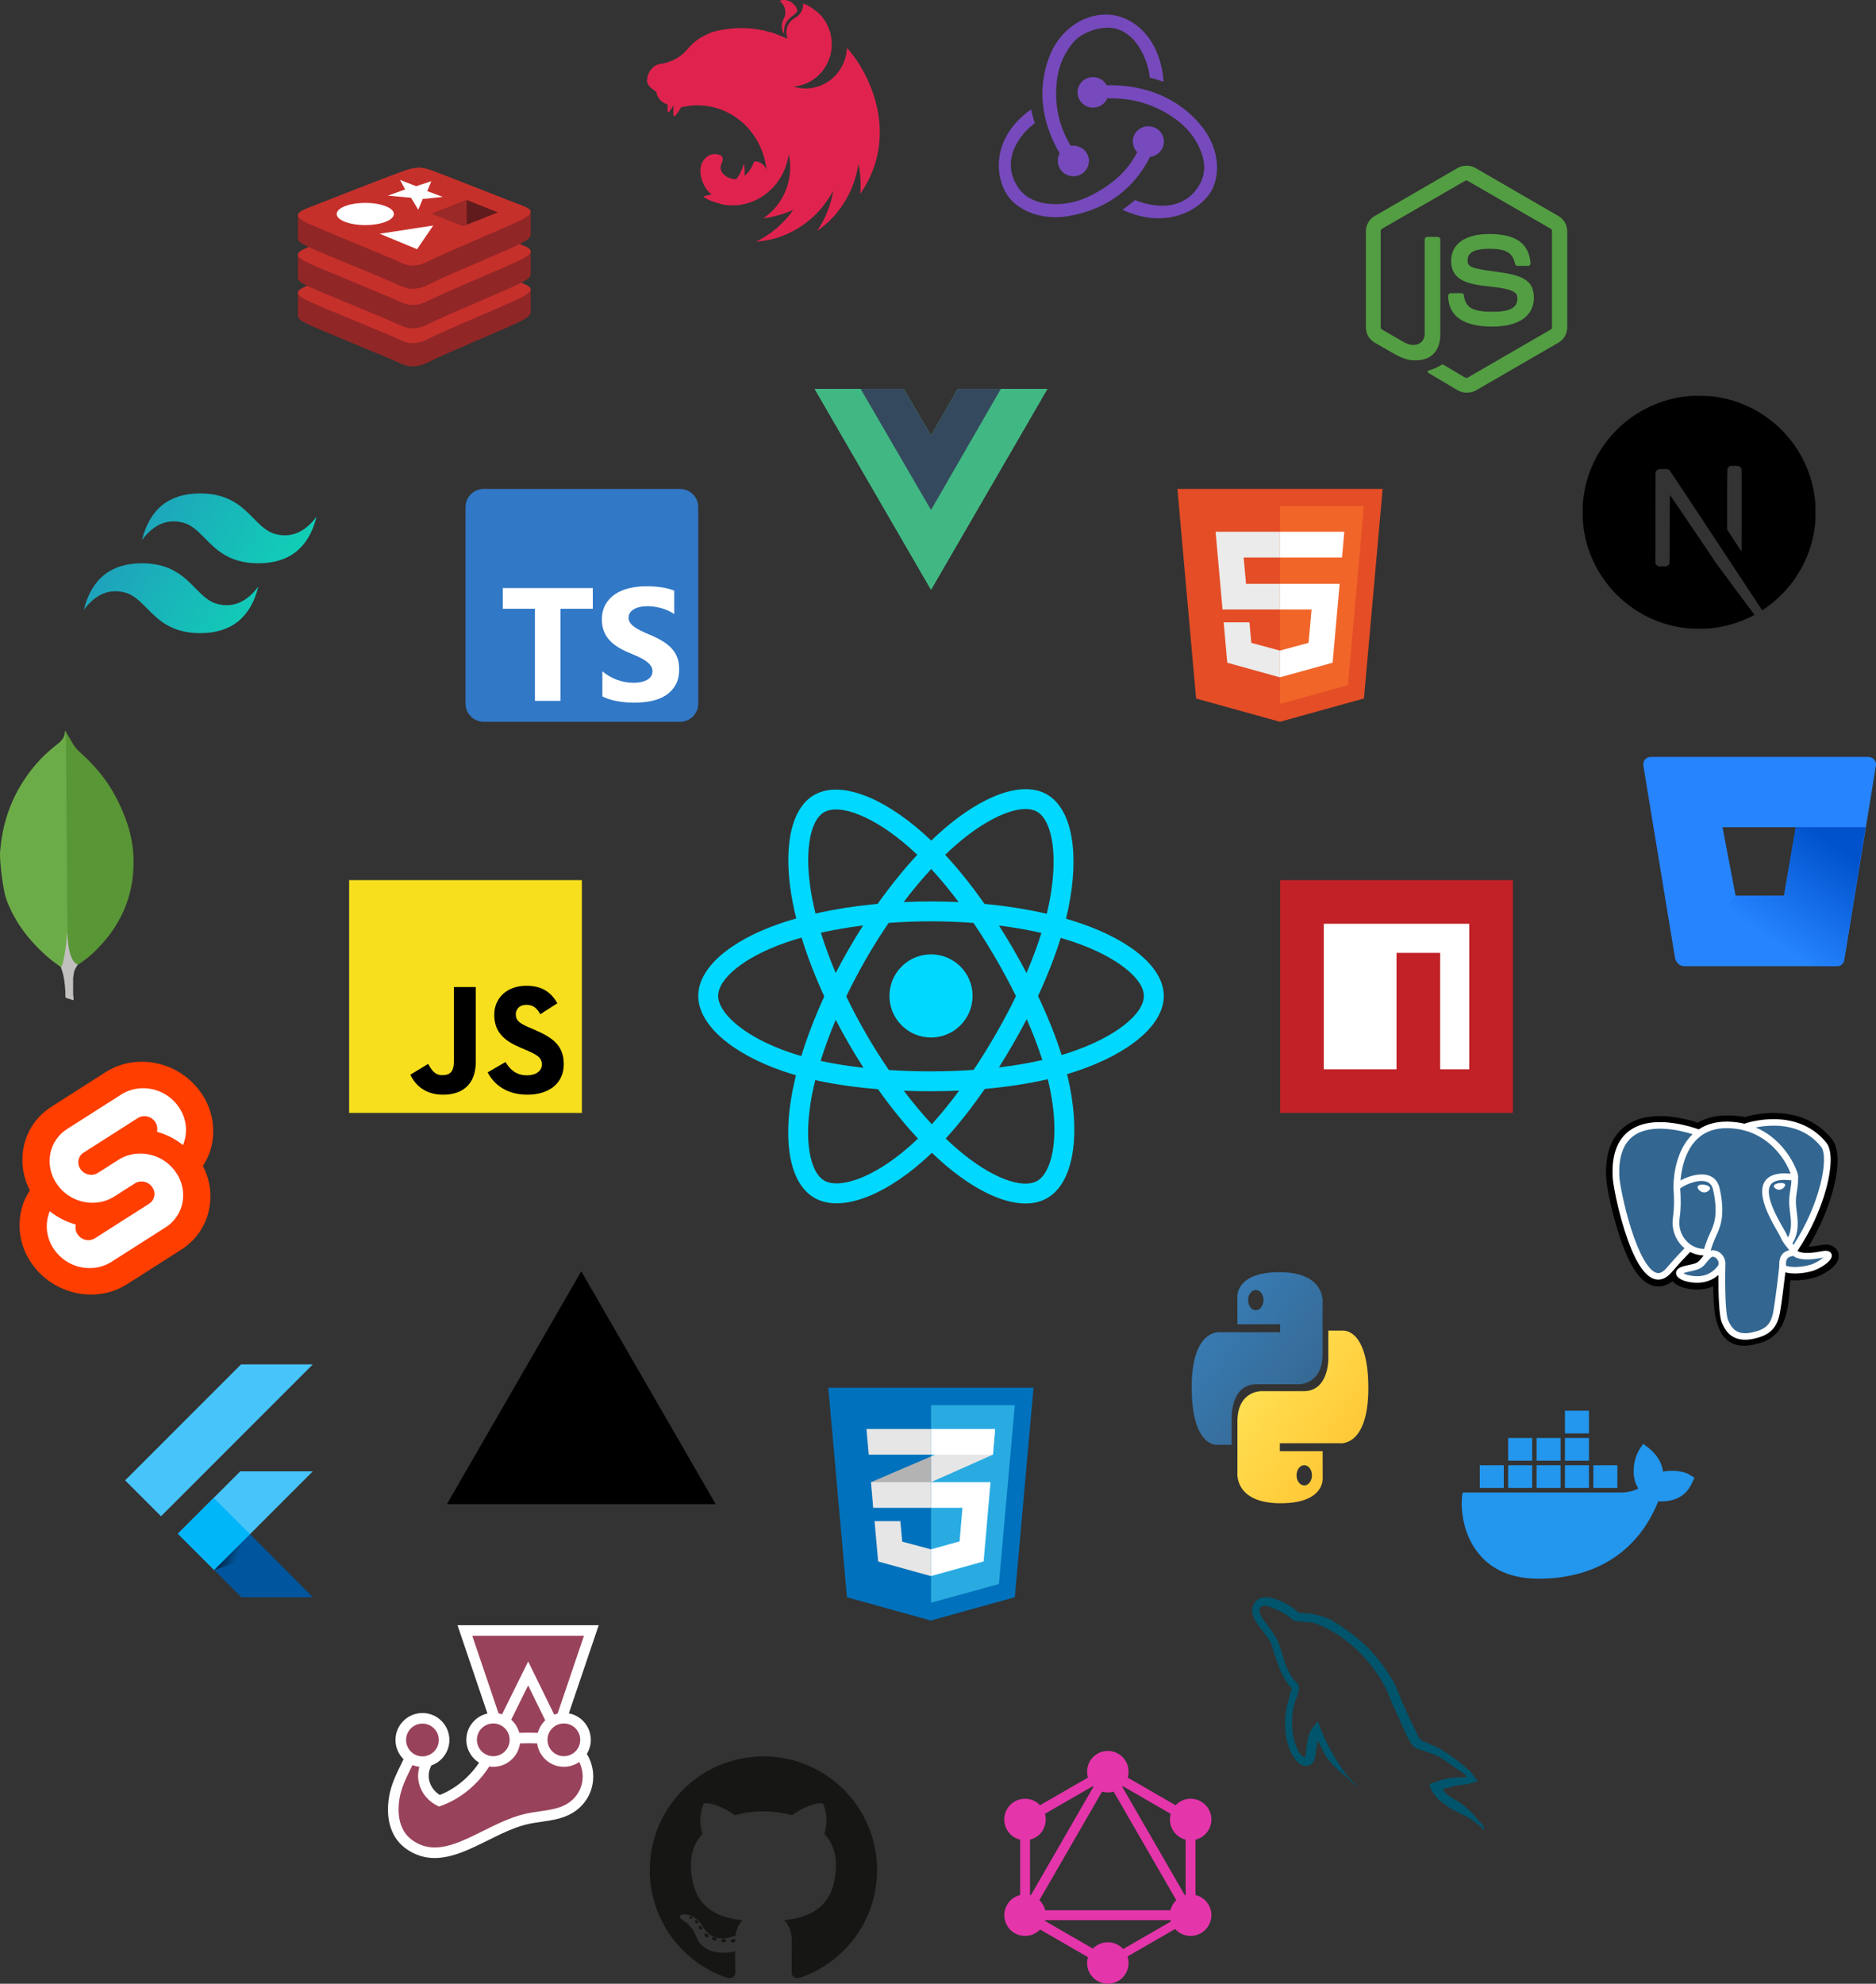 <svg width="403" height="426" viewBox="0 0 403 426" fill="none" xmlns="http://www.w3.org/2000/svg">
<rect x="0" y="0" width="403" height="426" fill="#333333" stroke="none"/>
<g id="Skils">
<g id="Python">
<path id="Vector" d="M274.835 273.195C265.202 273.195 265.804 278.687 265.804 278.687L265.815 284.375H275.006V286.084H262.164C262.164 286.084 256 285.165 256 297.941C256 310.718 261.38 310.265 261.38 310.265H264.59V304.336C264.59 304.336 264.417 297.264 269.884 297.264H279.001C279.001 297.264 284.123 297.372 284.123 290.756V279.816C284.123 279.816 284.901 273.195 274.835 273.195ZM269.766 277.021C270.681 277.021 271.42 277.993 271.42 279.195C271.42 280.397 270.681 281.369 269.766 281.369C268.852 281.369 268.113 280.397 268.113 279.195C268.113 277.993 268.852 277.021 269.766 277.021Z" fill="url(#paint0_linear_11_809)"/>
<path id="Vector_2" d="M275.108 322.815C284.74 322.815 284.139 317.324 284.139 317.324L284.128 311.635H274.936V309.927H287.779C287.779 309.927 293.943 310.846 293.943 298.069C293.943 285.293 288.563 285.746 288.563 285.746H285.352V291.675C285.352 291.675 285.525 298.747 280.058 298.747H270.942C270.942 298.747 265.82 298.638 265.82 305.255V316.195C265.82 316.195 265.042 322.815 275.108 322.815ZM280.176 318.99C279.262 318.99 278.523 318.018 278.523 316.816C278.523 315.614 279.262 314.642 280.176 314.642C281.091 314.642 281.83 315.614 281.83 316.816C281.83 318.018 281.091 318.99 280.176 318.99Z" fill="url(#paint1_linear_11_809)"/>
</g>
<g id="TypeScript" clip-path="url(#clip0_11_809)">
<g id="Group">
<path id="Vector_3" d="M103.906 105H146.094C148.251 105 150 106.749 150 108.906V151.094C150 153.251 148.251 155 146.094 155H103.906C101.749 155 100 153.251 100 151.094V108.906C100 106.749 101.749 105 103.906 105Z" fill="#3178C6"/>
<path id="Vector_4" d="M129.398 144.155V149.55C130.275 149.999 131.313 150.337 132.511 150.561C133.709 150.786 134.971 150.898 136.299 150.898C137.592 150.898 138.821 150.775 139.985 150.528C141.149 150.28 142.17 149.873 143.047 149.305C143.924 148.738 144.619 147.996 145.131 147.08C145.643 146.164 145.898 145.032 145.898 143.683C145.898 142.706 145.752 141.849 145.46 141.112C145.167 140.376 144.746 139.722 144.194 139.149C143.643 138.575 142.982 138.061 142.212 137.606C141.442 137.151 140.573 136.721 139.605 136.317C138.897 136.024 138.261 135.741 137.699 135.465C137.137 135.19 136.658 134.909 136.265 134.622C135.871 134.336 135.567 134.032 135.354 133.712C135.14 133.392 135.033 133.029 135.033 132.625C135.033 132.254 135.129 131.92 135.32 131.622C135.511 131.324 135.781 131.068 136.13 130.855C136.479 130.641 136.906 130.475 137.412 130.357C137.918 130.239 138.481 130.18 139.099 130.18C139.549 130.18 140.024 130.214 140.525 130.281C141.025 130.349 141.529 130.453 142.035 130.593C142.541 130.734 143.033 130.911 143.511 131.124C143.989 131.338 144.431 131.585 144.836 131.866V126.826C144.014 126.511 143.117 126.278 142.145 126.126C141.172 125.974 140.055 125.898 138.796 125.898C137.513 125.898 136.299 126.036 135.151 126.312C134.004 126.587 132.995 127.017 132.123 127.601C131.251 128.186 130.562 128.93 130.056 129.835C129.55 130.739 129.297 131.821 129.297 133.08C129.297 134.687 129.761 136.058 130.689 137.193C131.617 138.328 133.025 139.289 134.915 140.076C135.657 140.379 136.349 140.677 136.99 140.969C137.631 141.262 138.185 141.565 138.652 141.879C139.119 142.194 139.487 142.537 139.757 142.908C140.027 143.279 140.162 143.7 140.162 144.172C140.162 144.521 140.078 144.844 139.909 145.142C139.74 145.439 139.484 145.698 139.141 145.917C138.798 146.136 138.371 146.307 137.859 146.431C137.347 146.555 136.748 146.617 136.062 146.617C134.893 146.617 133.734 146.412 132.587 146.001C131.439 145.591 130.377 144.976 129.398 144.155ZM120.407 130.731H127.344V126.289H108.008V130.731H114.911V150.508H120.407V130.731Z" fill="white"/>
</g>
</g>
<g id="Javascript" clip-path="url(#clip1_11_809)">
<g id="Group_2">
<path id="Shape" fill-rule="evenodd" clip-rule="evenodd" d="M75 189H125V239H75V189V189Z" fill="#F7DF1E"/>
<path id="Shape_2" fill-rule="evenodd" clip-rule="evenodd" d="M88.147 230.784L91.973 228.468C92.711 229.777 93.383 230.884 94.994 230.884C96.538 230.884 97.511 230.28 97.511 227.931V211.955H102.21V227.997C102.21 232.864 99.357 235.079 95.195 235.079C91.436 235.079 89.254 233.133 88.147 230.783" fill="black"/>
<path id="Shape_3" fill-rule="evenodd" clip-rule="evenodd" d="M104.762 230.28L108.588 228.065C109.595 229.71 110.904 230.918 113.22 230.918C115.167 230.918 116.408 229.945 116.408 228.602C116.408 226.991 115.133 226.42 112.985 225.481L111.81 224.977C108.42 223.534 106.171 221.722 106.171 217.896C106.171 214.371 108.856 211.686 113.052 211.686C116.039 211.686 118.187 212.727 119.731 215.445L116.072 217.795C115.267 216.352 114.394 215.781 113.052 215.781C111.676 215.781 110.803 216.654 110.803 217.795C110.803 219.204 111.676 219.775 113.689 220.648L114.864 221.151C118.858 222.863 121.107 224.608 121.107 228.535C121.107 232.764 117.784 235.08 113.32 235.08C108.957 235.08 106.138 232.999 104.762 230.28" fill="black"/>
</g>
</g>
<g id="Flutter" clip-path="url(#clip2_11_809)">
<g id="Group_3">
<path id="Vector_5" d="M51.782 293L26.883 317.899L34.59 325.605L67.195 293H51.782Z" fill="#47C5FB"/>
<path id="Vector_6" d="M51.608 315.961L38.277 329.293L46.012 337.144L53.705 329.452L67.195 315.961H51.608Z" fill="#47C5FB"/>
<path id="Vector_7" d="M46.012 337.144L51.868 343H67.195L53.705 329.452L46.012 337.144Z" fill="#00569E"/>
<path id="Vector_8" d="M38.19 329.379L45.897 321.673L53.704 329.452L46.012 337.144L38.19 329.379Z" fill="#00B5F8"/>
<path id="Vector_9" d="M46.012 337.144L52.418 335.019L53.054 330.102L46.012 337.144Z" fill="url(#paint2_linear_11_809)" fill-opacity="0.8"/>
</g>
</g>
<g id="HTML5">
<g id="symbol">
<path id="Shape_4" fill-rule="evenodd" clip-rule="evenodd" d="M256.942 150.002L252.93 105H297.017L293.001 149.995L274.946 155L256.942 150.002Z" fill="#E44D26"/>
<path id="Shape_5" fill-rule="evenodd" clip-rule="evenodd" d="M274.973 151.174L289.562 147.13L292.994 108.68H274.973V151.174Z" fill="#F16529"/>
<g id="Union">
<path d="M267.67 125.37H274.973V130.889H262.622L261.134 114.199H274.973V119.718H267.166L267.67 125.37Z" fill="#EBEBEB"/>
<path d="M274.949 139.711L274.973 139.704V145.447L274.948 145.454L263.642 142.315L262.869 133.649H268.409L268.802 138.051L274.949 139.711Z" fill="#EBEBEB"/>
</g>
<g id="Union_2">
<path d="M274.954 114.199H288.78L288.286 119.718H274.954V114.199Z" fill="white"/>
<path d="M274.954 130.889V125.37H287.784L287.649 126.852L286.269 142.315L274.954 145.451V139.709L281.11 138.047L281.751 130.889H274.954Z" fill="white"/>
</g>
</g>
</g>
<g id="CSS3">
<g id="symbol_2">
<path id="Shape_6" fill-rule="evenodd" clip-rule="evenodd" d="M181.942 343.002L177.93 298H222.019L218.002 342.994L199.948 348L181.942 343.002Z" fill="#0071BC"/>
<path id="Shape_7" fill-rule="evenodd" clip-rule="evenodd" d="M200.011 344.171L214.582 340.163L217.996 301.748H200.011V344.171Z" fill="#29ABE2"/>
<path id="Shape_8" fill-rule="evenodd" clip-rule="evenodd" d="M187.114 318.281L187.597 323.792L200.011 318.281V312.761L187.114 318.281Z" fill="#B3B3B3"/>
<path id="Shape_9" fill-rule="evenodd" clip-rule="evenodd" d="M213.76 306.869L200.011 312.761V318.281L213.286 312.38L213.76 306.869Z" fill="#E6E6E6"/>
<path id="Shape_10" fill-rule="evenodd" clip-rule="evenodd" d="M200.011 332.701L199.969 332.707L193.812 331.054L193.41 326.658H187.869L188.642 335.318L199.967 338.454L200.011 338.444V332.701Z" fill="#E6E6E6"/>
<path id="Shape_11" fill-rule="evenodd" clip-rule="evenodd" d="M200.011 318.281V323.792H206.752L206.139 330.998L200.011 332.706V338.448L211.299 335.312L212.785 318.281H200.011Z" fill="white"/>
<path id="Shape_12" fill-rule="evenodd" clip-rule="evenodd" d="M200.011 318.281H187.114L187.597 323.792H200.011V318.281Z" fill="#E6E6E6"/>
<path id="Shape_13" fill-rule="evenodd" clip-rule="evenodd" d="M200.011 312.38V306.869H199.955H186.134L186.623 312.38H200.011Z" fill="#E6E6E6"/>
<path id="Shape_14" fill-rule="evenodd" clip-rule="evenodd" d="M200.011 306.869V312.311V312.38H213.286L213.76 306.869H200.011Z" fill="white"/>
</g>
</g>
<g id="TailwindCSS">
<path id="Vector_10" d="M43 105.961C36.333 105.961 32.167 109.294 30.5 115.961C33 112.628 35.917 111.378 39.25 112.211C41.152 112.686 42.511 114.066 44.016 115.593C46.467 118.081 49.304 120.961 55.5 120.961C62.167 120.961 66.333 117.628 68 110.961C65.5 114.294 62.583 115.544 59.25 114.711C57.348 114.235 55.989 112.856 54.484 111.328C52.033 108.84 49.196 105.961 43 105.961ZM30.5 120.961C23.833 120.961 19.667 124.294 18 130.961C20.5 127.628 23.417 126.378 26.75 127.211C28.652 127.686 30.011 129.066 31.516 130.593C33.967 133.081 36.804 135.961 43 135.961C49.667 135.961 53.833 132.628 55.5 125.961C53 129.294 50.083 130.544 46.75 129.711C44.848 129.235 43.489 127.856 41.984 126.328C39.533 123.84 36.696 120.961 30.5 120.961Z" fill="url(#paint3_linear_11_809)"/>
</g>
<g id="Nodejs">
<path id="Shape_15" fill-rule="evenodd" clip-rule="evenodd" d="M315.044 84.323C314.373 84.323 313.746 84.144 313.164 83.831L307.209 80.294C306.313 79.801 306.761 79.622 307.03 79.532C308.238 79.13 308.462 79.04 309.716 78.324C309.85 78.234 310.029 78.279 310.164 78.368L314.731 81.1C314.91 81.189 315.134 81.189 315.268 81.1L333.133 70.757C333.312 70.667 333.402 70.488 333.402 70.264V49.623C333.402 49.399 333.312 49.22 333.133 49.13L315.268 38.832C315.089 38.743 314.865 38.743 314.731 38.832L296.866 49.13C296.687 49.22 296.597 49.444 296.597 49.623V70.264C296.597 70.443 296.687 70.667 296.866 70.757L301.746 73.578C304.388 74.921 306.045 73.354 306.045 71.787V51.414C306.045 51.145 306.268 50.877 306.582 50.877H308.865C309.134 50.877 309.403 51.1 309.403 51.414V71.787C309.403 75.324 307.477 77.383 304.119 77.383C303.089 77.383 302.283 77.383 300 76.264L295.299 73.578C294.134 72.906 293.418 71.652 293.418 70.309V49.668C293.418 48.324 294.134 47.071 295.299 46.399L313.164 36.056C314.283 35.429 315.805 35.429 316.925 36.056L334.79 46.399C335.954 47.071 336.671 48.324 336.671 49.668V70.309C336.671 71.652 335.954 72.906 334.79 73.578L316.925 83.921C316.343 84.189 315.671 84.323 315.044 84.323ZM320.552 70.13C312.716 70.13 311.104 66.548 311.104 63.503C311.104 63.234 311.328 62.966 311.641 62.966H313.97C314.238 62.966 314.462 63.145 314.462 63.414C314.82 65.787 315.85 66.951 320.596 66.951C324.357 66.951 325.969 66.1 325.969 64.085C325.969 62.921 325.522 62.07 319.656 61.488C314.776 60.996 311.731 59.921 311.731 56.026C311.731 52.399 314.776 50.25 319.88 50.25C325.611 50.25 328.432 52.22 328.79 56.518C328.79 56.653 328.745 56.787 328.656 56.921C328.566 57.011 328.432 57.1 328.298 57.1H325.969C325.745 57.1 325.522 56.921 325.477 56.697C324.94 54.235 323.552 53.429 319.88 53.429C315.761 53.429 315.268 54.862 315.268 55.936C315.268 57.235 315.85 57.638 321.402 58.354C326.91 59.07 329.507 60.1 329.507 63.951C329.462 67.891 326.238 70.13 320.552 70.13Z" fill="#539E43"/>
</g>
<g id="Redux">
<path id="vector" d="M247.042 33.681C248.772 33.505 250.084 32.039 250.024 30.28C249.965 28.52 248.473 27.113 246.684 27.113H246.565C244.715 27.172 243.284 28.696 243.344 30.514C243.403 31.394 243.761 32.156 244.298 32.684C242.27 36.614 239.168 39.487 234.515 41.892C231.354 43.534 228.073 44.12 224.792 43.71C222.108 43.358 220.02 42.185 218.708 40.25C216.799 37.376 216.62 34.268 218.231 31.16C219.364 28.931 221.154 27.289 222.287 26.468C222.048 25.705 221.69 24.415 221.512 23.477C212.862 29.635 213.757 37.962 216.382 41.892C218.35 44.824 222.347 46.642 226.761 46.642C227.954 46.642 229.147 46.525 230.34 46.232C237.975 44.766 243.761 40.308 247.042 33.681V33.681ZM257.54 26.409C253.007 21.19 246.326 18.316 238.691 18.316H237.737C237.2 17.261 236.066 16.557 234.814 16.557H234.694C232.845 16.615 231.414 18.14 231.473 19.958C231.533 21.718 233.024 23.125 234.814 23.125H234.933C236.245 23.066 237.379 22.245 237.856 21.131H238.929C243.463 21.131 247.758 22.421 251.635 24.943C254.618 26.878 256.765 29.4 257.958 32.45C258.972 34.913 258.912 37.317 257.839 39.37C256.168 42.478 253.365 44.179 249.667 44.179C247.281 44.179 245.014 43.475 243.821 42.947C243.165 43.534 241.972 44.472 241.136 45.059C243.702 46.231 246.326 46.877 248.831 46.877C254.558 46.877 258.793 43.768 260.404 40.66C262.133 37.259 262.014 31.394 257.54 26.409V26.409ZM227.238 34.678C227.298 36.438 228.789 37.845 230.578 37.845H230.698C232.547 37.786 233.978 36.261 233.919 34.444C233.859 32.684 232.368 31.277 230.578 31.277H230.459C230.34 31.277 230.161 31.277 230.042 31.335C227.596 27.347 226.582 23.008 226.94 18.316C227.178 14.797 228.371 11.748 230.459 9.226C232.189 7.056 235.529 6 237.796 5.942C244.119 5.824 246.803 13.566 246.982 16.674C247.758 16.85 249.07 17.26 249.965 17.553C249.249 8.053 243.284 3.127 237.558 3.127C232.189 3.127 227.238 6.939 225.269 12.569C222.526 20.075 224.315 27.289 227.655 32.977C227.357 33.388 227.178 34.033 227.238 34.678V34.678Z" fill="#764ABC"/>
</g>
<g id="React">
<path id="Vector_11" d="M232.22 198.306C231.183 197.949 230.108 197.611 229.001 197.292C229.183 196.549 229.35 195.816 229.498 195.096C231.935 183.268 230.342 173.738 224.901 170.601C219.685 167.593 211.153 170.729 202.536 178.228C201.708 178.949 200.877 179.713 200.046 180.513C199.493 179.983 198.94 179.472 198.389 178.982C189.359 170.964 180.307 167.585 174.872 170.732C169.66 173.749 168.117 182.707 170.31 193.917C170.522 195 170.77 196.106 171.05 197.23C169.769 197.594 168.532 197.981 167.349 198.394C156.761 202.085 150 207.87 150 213.87C150 220.068 157.258 226.284 168.286 230.053C169.156 230.35 170.059 230.632 170.99 230.899C170.688 232.114 170.425 233.306 170.204 234.468C168.113 245.484 169.746 254.23 174.944 257.228C180.313 260.324 189.324 257.142 198.098 249.472C198.791 248.866 199.487 248.223 200.184 247.549C201.088 248.419 201.99 249.243 202.888 250.016C211.387 257.329 219.78 260.282 224.974 257.276C230.337 254.171 232.08 244.775 229.817 233.343C229.644 232.47 229.443 231.578 229.217 230.67C229.85 230.483 230.471 230.29 231.077 230.089C242.541 226.291 250 220.15 250 213.87C250 207.848 243.02 202.024 232.22 198.306ZM229.734 226.034C229.187 226.215 228.626 226.39 228.054 226.56C226.788 222.553 225.08 218.293 222.99 213.891C224.985 209.594 226.627 205.388 227.857 201.408C228.88 201.704 229.873 202.016 230.83 202.345C240.083 205.531 245.728 210.241 245.728 213.87C245.728 217.736 239.632 222.754 229.734 226.034ZM225.626 234.173C226.627 239.228 226.77 243.798 226.107 247.371C225.512 250.581 224.314 252.722 222.833 253.579C219.681 255.403 212.942 253.032 205.674 246.777C204.841 246.06 204.001 245.295 203.159 244.484C205.977 241.403 208.793 237.82 211.542 233.841C216.376 233.412 220.943 232.711 225.085 231.754C225.289 232.577 225.47 233.384 225.626 234.173ZM184.092 253.264C181.013 254.351 178.561 254.382 177.079 253.527C173.924 251.708 172.613 244.685 174.402 235.265C174.607 234.186 174.85 233.078 175.131 231.945C179.228 232.851 183.762 233.503 188.608 233.896C191.375 237.789 194.272 241.368 197.192 244.501C196.554 245.117 195.918 245.703 195.287 246.256C191.407 249.647 187.519 252.053 184.092 253.264ZM169.667 226.011C164.791 224.344 160.764 222.178 158.004 219.814C155.524 217.69 154.272 215.581 154.272 213.87C154.272 210.229 159.701 205.584 168.755 202.428C169.853 202.045 171.003 201.684 172.197 201.345C173.448 205.415 175.09 209.671 177.071 213.974C175.064 218.342 173.399 222.665 172.136 226.783C171.285 226.539 170.461 226.281 169.667 226.011ZM174.503 193.097C172.623 183.492 173.872 176.247 177.012 174.429C180.358 172.492 187.756 175.254 195.553 182.177C196.051 182.619 196.551 183.083 197.053 183.562C194.148 186.682 191.277 190.233 188.534 194.104C183.831 194.54 179.329 195.24 175.19 196.178C174.93 195.131 174.699 194.102 174.503 193.097ZM217.638 203.748C216.649 202.039 215.633 200.37 214.597 198.747C217.788 199.15 220.845 199.686 223.716 200.341C222.854 203.103 221.78 205.991 220.515 208.952C219.608 207.23 218.649 205.493 217.638 203.748ZM200.048 186.615C202.018 188.75 203.991 191.133 205.932 193.719C203.976 193.627 201.996 193.578 200 193.578C198.022 193.578 196.057 193.625 194.113 193.716C196.056 191.154 198.046 188.774 200.048 186.615ZM182.344 203.778C181.356 205.492 180.414 207.219 179.522 208.949C178.278 205.998 177.213 203.097 176.344 200.296C179.197 199.657 182.24 199.135 185.41 198.74C184.36 200.378 183.336 202.059 182.344 203.777V203.778ZM185.501 229.306C182.226 228.94 179.137 228.445 176.285 227.824C177.168 224.973 178.256 222.01 179.526 218.996C180.422 220.725 181.367 222.453 182.361 224.17H182.362C183.375 225.92 184.424 227.634 185.501 229.306ZM200.166 241.427C198.141 239.242 196.122 236.826 194.149 234.227C196.064 234.302 198.016 234.34 200 234.34C202.038 234.34 204.053 234.294 206.036 234.206C204.089 236.852 202.123 239.272 200.166 241.427ZM220.556 218.842C221.892 221.889 223.019 224.836 223.914 227.639C221.014 228.301 217.884 228.833 214.586 229.229C215.624 227.584 216.648 225.887 217.655 224.141C218.674 222.374 219.641 220.605 220.556 218.842ZM213.955 222.007C212.392 224.717 210.787 227.304 209.158 229.747C206.19 229.959 203.125 230.068 200 230.068C196.888 230.068 193.861 229.972 190.946 229.782C189.251 227.308 187.611 224.713 186.058 222.03H186.059C184.509 219.354 183.084 216.656 181.792 213.973C183.083 211.283 184.505 208.582 186.046 205.911L186.045 205.912C187.59 203.234 189.215 200.651 190.894 198.193C193.868 197.968 196.918 197.85 200 197.85H200C203.096 197.85 206.149 197.969 209.123 198.195C210.776 200.636 212.39 203.21 213.941 205.889C215.509 208.597 216.949 211.28 218.252 213.912C216.953 216.589 215.516 219.299 213.955 222.007ZM222.767 174.302C226.116 176.233 227.418 184.021 225.314 194.234C225.18 194.886 225.029 195.549 224.865 196.222C220.716 195.265 216.211 194.552 211.494 194.11C208.746 190.197 205.899 186.64 203.041 183.56C203.809 182.821 204.577 182.116 205.341 181.451C212.724 175.026 219.624 172.489 222.767 174.302ZM200 204.941C204.932 204.941 208.93 208.939 208.93 213.87C208.93 218.802 204.932 222.8 200 222.8C195.068 222.8 191.07 218.802 191.07 213.87C191.07 208.939 195.068 204.941 200 204.941Z" fill="#00D8FF"/>
</g>
<g id="Svelte">
<g id="Group_4">
<path id="Vector_12" d="M43.152 234.616C38.509 227.97 29.339 226.001 22.709 230.225L11.065 237.646C7.884 239.647 5.694 242.895 5.03 246.594C4.475 249.675 4.963 252.854 6.417 255.626C5.421 257.138 4.741 258.836 4.419 260.618C3.749 264.388 4.625 268.269 6.851 271.384C11.495 278.03 20.664 279.999 27.293 275.775L38.938 268.354C42.118 266.353 44.309 263.105 44.973 259.406C45.528 256.325 45.04 253.146 43.586 250.374C44.583 248.862 45.262 247.163 45.584 245.382C46.254 241.612 45.378 237.731 43.152 234.616" fill="#FF3E00"/>
<path id="Vector_13" d="M21.57 272.017C17.816 272.993 13.851 271.523 11.64 268.336C10.301 266.462 9.774 264.127 10.177 261.859C10.245 261.491 10.338 261.127 10.455 260.772L10.675 260.103L11.271 260.541C12.65 261.554 14.191 262.324 15.828 262.818L16.261 262.949L16.221 263.381C16.168 263.996 16.334 264.609 16.691 265.113C17.356 266.073 18.55 266.516 19.68 266.223C19.933 266.155 20.175 266.049 20.396 265.908L32.044 258.486C32.62 258.123 33.017 257.534 33.138 256.864C33.259 256.181 33.1 255.477 32.697 254.912C32.031 253.952 30.837 253.508 29.706 253.802C29.453 253.869 29.212 253.975 28.991 254.116L24.547 256.949C23.816 257.414 23.018 257.764 22.182 257.988C18.427 258.964 14.463 257.495 12.252 254.307C10.913 252.433 10.385 250.099 10.788 247.831C11.188 245.606 12.505 243.652 14.419 242.449L26.066 235.026C26.797 234.561 27.595 234.21 28.432 233.986C32.187 233.01 36.151 234.48 38.362 237.667C39.701 239.541 40.229 241.875 39.826 244.143C39.758 244.512 39.665 244.875 39.547 245.231L39.328 245.9L38.731 245.462C37.353 244.449 35.812 243.679 34.175 243.185L33.742 243.053L33.782 242.621C33.834 242.007 33.668 241.393 33.312 240.889C32.647 239.929 31.453 239.486 30.322 239.78C30.069 239.847 29.828 239.953 29.607 240.094L17.959 247.517C17.383 247.88 16.986 248.468 16.866 249.138C16.744 249.822 16.903 250.525 17.306 251.09C17.972 252.051 19.166 252.494 20.297 252.201C20.55 252.133 20.791 252.027 21.012 251.886L25.456 249.054C26.187 248.589 26.984 248.238 27.821 248.014C31.576 247.038 35.54 248.508 37.751 251.695C39.09 253.569 39.618 255.904 39.215 258.172C38.815 260.396 37.497 262.35 35.584 263.554L23.937 270.977C23.206 271.442 22.408 271.793 21.57 272.017" fill="white"/>
</g>
</g>
<g id="Github">
<path id="Shape_16" fill-rule="evenodd" clip-rule="evenodd" d="M164 377.172C150.518 377.172 139.586 388.102 139.586 401.586C139.586 412.373 146.581 421.525 156.282 424.753C157.502 424.979 157.95 424.223 157.95 423.578C157.95 422.996 157.927 421.073 157.917 419.033C151.125 420.51 149.692 416.152 149.692 416.152C148.581 413.33 146.981 412.58 146.981 412.58C144.766 411.065 147.148 411.096 147.148 411.096C149.599 411.268 150.89 413.612 150.89 413.612C153.068 417.344 156.602 416.265 157.995 415.641C158.214 414.063 158.847 412.986 159.545 412.377C154.122 411.759 148.422 409.666 148.422 400.311C148.422 397.646 149.375 395.468 150.937 393.758C150.684 393.143 149.848 390.66 151.174 387.297C151.174 387.297 153.224 386.641 157.889 389.799C159.837 389.259 161.925 388.987 164 388.978C166.075 388.987 168.165 389.259 170.116 389.799C174.776 386.641 176.823 387.297 176.823 387.297C178.152 390.66 177.316 393.143 177.063 393.758C178.628 395.468 179.575 397.646 179.575 400.311C179.575 409.688 173.864 411.753 168.428 412.357C169.303 413.115 170.084 414.601 170.084 416.878C170.084 420.145 170.055 422.774 170.055 423.578C170.055 424.228 170.495 424.989 171.732 424.75C181.428 421.518 188.414 412.369 188.414 401.586C188.414 388.102 177.483 377.172 164 377.172ZM148.73 411.951C148.676 412.072 148.485 412.108 148.311 412.025C148.134 411.945 148.035 411.78 148.092 411.658C148.145 411.533 148.336 411.499 148.513 411.582C148.69 411.662 148.791 411.829 148.73 411.951ZM149.931 413.022C149.814 413.13 149.587 413.08 149.432 412.909C149.273 412.739 149.243 412.511 149.361 412.402C149.481 412.294 149.702 412.344 149.862 412.515C150.021 412.687 150.052 412.913 149.931 413.022ZM150.755 414.393C150.605 414.497 150.36 414.4 150.209 414.182C150.06 413.965 150.06 413.705 150.213 413.601C150.364 413.496 150.605 413.59 150.758 413.806C150.907 414.026 150.907 414.287 150.755 414.393ZM152.148 415.981C152.014 416.128 151.729 416.089 151.521 415.888C151.307 415.691 151.248 415.411 151.382 415.264C151.517 415.116 151.804 415.157 152.014 415.357C152.226 415.554 152.291 415.835 152.148 415.981ZM153.949 416.517C153.89 416.708 153.615 416.795 153.339 416.714C153.063 416.63 152.882 416.406 152.938 416.213C152.995 416.02 153.271 415.93 153.549 416.017C153.825 416.1 154.006 416.322 153.949 416.517ZM155.998 416.744C156.005 416.946 155.77 417.113 155.48 417.116C155.188 417.123 154.952 416.96 154.949 416.762C154.949 416.558 155.178 416.393 155.47 416.388C155.76 416.382 155.998 416.544 155.998 416.744ZM158.011 416.667C158.046 416.864 157.844 417.065 157.556 417.119C157.273 417.171 157.01 417.05 156.974 416.855C156.939 416.653 157.145 416.452 157.428 416.4C157.716 416.349 157.975 416.467 158.011 416.667Z" fill="#161614"/>
</g>
<g id="bitbucket">
<g id="Group_5">
<path id="Vector_14" d="M354.623 162.539C354.149 162.533 353.698 162.737 353.389 163.095C353.08 163.454 352.945 163.93 353.021 164.398L359.821 205.681C359.996 206.724 360.895 207.491 361.952 207.5H394.577C395.37 207.51 396.052 206.937 396.179 206.154L402.979 164.406C403.055 163.938 402.92 163.462 402.611 163.103C402.302 162.745 401.851 162.541 401.377 162.547L354.623 162.539ZM383.259 192.377H372.846L370.026 177.646H385.782L383.259 192.377Z" fill="#2684FF"/>
<path id="Vector_15" d="M400.776 177.625H385.753L383.232 192.344H372.827L360.541 206.927C360.931 207.263 361.427 207.451 361.942 207.455H394.549C395.342 207.465 396.023 206.893 396.149 206.11L400.776 177.625Z" fill="url(#paint4_linear_11_809)"/>
</g>
</g>
<g id="Docker">
<path id="symbol_3" d="M352.975 310.062L354.054 310.843C355.931 312.357 357.01 314.066 357.245 316.019C359.262 315.628 361.842 315.921 362.968 316.703L364 317.337L363.812 317.728C363.484 318.46 363.39 318.656 363.343 318.753C361.514 322.415 357.901 322.464 356.212 322.415C351.943 333.108 342.842 339.016 330.551 339.016C324.875 339.016 320.559 337.21 317.65 333.645C313.803 328.958 313.803 322.855 314.132 320.902L314.226 320.511H348.143C349.926 320.511 351.287 320.023 351.943 319.632C351.24 318.558 351.005 317.337 350.958 316.654C350.818 314.701 351.287 312.65 352.225 311.185L352.975 310.062ZM323.045 314.652V319.534H317.885V314.652H323.045ZM329.144 314.652V319.534H323.983V314.652H329.144ZM335.242 314.652V319.534H330.082V314.652H335.242ZM341.341 314.652V319.534H336.181V314.652H341.341ZM347.44 314.652V319.534H342.279V314.652H347.44ZM341.341 308.793V313.675H336.181V308.793H341.341ZM335.242 308.793V313.675H330.082V308.793H335.242ZM329.144 308.793V313.675H323.983V308.793H329.144ZM341.341 302.934V307.816H336.181V302.934H341.341Z" fill="#2396ED"/>
</g>
<g id="npm" clip-path="url(#clip3_11_809)">
<g id="Group_6">
<path id="Vector_16" d="M275 239V189H325V239H275Z" fill="#C12127"/>
<path id="Vector_17" d="M284.375 198.375H315.625V229.625H309.375V204.625H300V229.625H284.375V198.375Z" fill="white"/>
</g>
</g>
<g id="GraphQL">
<g id="Group_7">
<path id="Vector_18" fill-rule="evenodd" clip-rule="evenodd" d="M242.256 381.73L252.537 387.666C252.827 387.359 253.165 387.088 253.548 386.866C255.681 385.64 258.4 386.368 259.639 388.5C260.865 390.632 260.137 393.352 258.005 394.59C257.624 394.809 257.224 394.966 256.817 395.063V406.94C257.22 407.037 257.615 407.193 257.992 407.41C260.137 408.648 260.865 411.368 259.626 413.5C258.4 415.632 255.668 416.36 253.536 415.134C253.111 414.89 252.742 414.587 252.434 414.24L242.215 420.139C242.361 420.581 242.44 421.053 242.44 421.544C242.44 423.995 240.448 426 237.984 426C235.52 426 233.528 424.008 233.528 421.544C233.528 421.106 233.591 420.683 233.708 420.283L223.43 414.349C223.144 414.649 222.81 414.915 222.433 415.134C220.287 416.36 217.568 415.632 216.342 413.5C215.116 411.368 215.844 408.648 217.976 407.41C218.353 407.193 218.749 407.037 219.151 406.94V395.063C218.744 394.966 218.344 394.809 217.964 394.59C215.831 393.365 215.104 390.632 216.329 388.5C217.555 386.368 220.287 385.64 222.42 386.866C222.801 387.087 223.138 387.356 223.426 387.661L233.71 381.723C233.592 381.322 233.528 380.896 233.528 380.456C233.528 377.992 235.52 376 237.984 376C240.448 376 242.44 377.992 242.44 380.456C242.44 380.899 242.376 381.326 242.256 381.73ZM241.185 383.559L251.491 389.509C251.172 390.628 251.289 391.868 251.914 392.956C252.541 394.047 253.563 394.771 254.698 395.053V406.944C254.64 406.958 254.582 406.974 254.525 406.99L241.065 383.678C241.106 383.639 241.146 383.599 241.185 383.559ZM234.906 383.68L221.446 406.992C221.388 406.976 221.329 406.96 221.271 406.945V395.053C222.405 394.771 223.427 394.047 224.054 392.956C224.681 391.866 224.797 390.623 224.476 389.502L234.779 383.554C234.82 383.597 234.863 383.639 234.906 383.68ZM239.229 384.736L252.686 408.043C252.385 408.33 252.119 408.665 251.901 409.044C251.685 409.421 251.529 409.816 251.432 410.219H224.537C224.439 409.816 224.284 409.421 224.067 409.044C223.848 408.667 223.583 408.335 223.284 408.049L236.743 384.738C237.137 384.851 237.553 384.912 237.984 384.912C238.416 384.912 238.834 384.851 239.229 384.736ZM241.28 418.542L251.518 412.63C251.488 412.534 251.46 412.436 251.436 412.338H224.531C224.517 412.396 224.501 412.453 224.485 412.511L234.774 418.451C235.584 417.61 236.722 417.088 237.984 417.088C239.291 417.088 240.465 417.648 241.28 418.542Z" fill="#E535AB"/>
</g>
</g>
<g id="Vue">
<g id="Group_8">
<path id="Vector_19" d="M215 83.516H225L200 126.641L175 83.516H184.875H194.125L200 93.516L205.75 83.516H215Z" fill="#41B883"/>
<path id="Vector_20" d="M175 83.516L200 126.641L225 83.516H215L200 109.391L184.875 83.516H175Z" fill="#41B883"/>
<path id="Vector_21" d="M184.875 83.516L200 109.516L215 83.516H205.75L200 93.516L194.125 83.516H184.875Z" fill="#35495E"/>
</g>
</g>
<g id="Nextjs">
<path id="Vector_22" d="M363.363 85.013C363.255 85.023 362.913 85.057 362.605 85.082C355.503 85.722 348.851 89.553 344.638 95.442C342.292 98.716 340.792 102.43 340.225 106.364C340.024 107.737 340 108.143 340 110.005C340 111.867 340.024 112.272 340.225 113.646C341.584 123.033 348.265 130.921 357.326 133.843C358.949 134.366 360.66 134.723 362.605 134.938C363.363 135.021 366.637 135.021 367.395 134.938C370.753 134.566 373.597 133.736 376.403 132.304C376.833 132.084 376.916 132.025 376.857 131.976C376.818 131.947 374.985 129.489 372.786 126.518L368.788 121.118L363.778 113.704C361.022 109.629 358.754 106.296 358.734 106.296C358.715 106.291 358.695 109.585 358.685 113.607C358.671 120.648 358.666 120.932 358.578 121.098C358.451 121.338 358.353 121.435 358.148 121.543C357.991 121.621 357.854 121.636 357.116 121.636H356.271L356.046 121.494C355.899 121.401 355.792 121.279 355.718 121.137L355.616 120.917L355.626 111.119L355.64 101.316L355.792 101.125C355.87 101.023 356.036 100.891 356.153 100.827C356.354 100.73 356.432 100.72 357.278 100.72C358.275 100.72 358.441 100.759 358.7 101.042C358.773 101.121 361.486 105.206 364.731 110.127C367.977 115.048 372.414 121.768 374.594 125.066L378.553 131.062L378.754 130.93C380.528 129.777 382.405 128.135 383.891 126.425C387.053 122.794 389.091 118.366 389.775 113.646C389.976 112.272 390 111.867 390 110.005C390 108.143 389.976 107.737 389.775 106.364C388.416 96.977 381.735 89.089 372.674 86.167C371.075 85.649 369.374 85.292 367.468 85.077C366.999 85.028 363.768 84.974 363.363 85.013ZM373.597 100.133C373.832 100.251 374.022 100.476 374.091 100.71C374.13 100.837 374.14 103.554 374.13 109.677L374.115 118.464L372.566 116.089L371.012 113.714V107.327C371.012 103.197 371.031 100.876 371.061 100.764C371.139 100.49 371.31 100.275 371.544 100.148C371.745 100.045 371.818 100.036 372.586 100.036C373.309 100.036 373.436 100.045 373.597 100.133Z" fill="black"/>
</g>
<g id="Jest">
<path id="Vector_23" d="M125.783 373.618C125.783 371.048 123.699 368.964 121.128 368.964C120.963 368.964 120.8 368.973 120.639 368.99L127.032 350.137H99.867L106.25 368.973C106.156 368.968 106.062 368.964 105.967 368.964C103.397 368.964 101.313 371.048 101.313 373.618C101.313 375.696 102.675 377.454 104.554 378.053C103.562 379.772 102.313 381.321 100.895 382.659C98.966 384.478 96.76 385.857 94.373 386.707C91.531 385.247 90.19 382.001 91.4 379.154C91.537 378.833 91.677 378.507 91.81 378.182C93.869 377.702 95.403 375.856 95.403 373.651C95.403 371.081 93.319 368.997 90.749 368.997C88.178 368.997 86.095 371.081 86.095 373.651C86.095 375.228 86.879 376.62 88.078 377.462C86.926 380.084 85.233 382.829 84.705 386.01C84.073 389.823 84.703 393.87 88 396.155C95.68 401.478 104.016 392.856 112.805 390.688C115.99 389.903 119.487 390.03 122.293 388.404C124.401 387.183 125.79 385.161 126.184 382.89C126.574 380.646 126.006 378.412 124.7 376.601C125.376 375.793 125.783 374.753 125.783 373.618Z" fill="#99425B"/>
<path id="Vector_24" d="M125.065 382.695C124.722 384.667 123.505 386.389 121.724 387.421C120.064 388.382 118.074 388.669 115.968 388.973C114.84 389.135 113.673 389.304 112.533 389.585C109.519 390.328 106.6 391.778 103.777 393.18C98.127 395.986 93.249 398.41 88.648 395.221C85.278 392.886 85.434 388.564 85.826 386.196C86.19 384.003 87.174 381.982 88.125 380.028C88.29 379.69 88.451 379.359 88.607 379.03C89.079 379.218 89.58 379.347 90.103 379.405C89.135 382.601 90.657 386.076 93.854 387.718L94.291 387.943L94.754 387.778C97.281 386.878 99.609 385.434 101.675 383.485C103.01 382.226 104.157 380.832 105.101 379.344C105.384 379.386 105.673 379.409 105.967 379.409C108.901 379.409 111.33 377.216 111.706 374.383C112.907 374.339 114.182 374.339 115.39 374.383C115.765 377.215 118.195 379.409 121.128 379.409C122.355 379.409 123.493 379.024 124.43 378.371C125.081 379.703 125.324 381.202 125.065 382.695ZM90.749 370.134C92.688 370.134 94.266 371.712 94.266 373.651C94.266 374.348 94.062 374.998 93.711 375.545C93.126 376.457 92.132 377.082 90.99 377.16C90.91 377.165 90.83 377.169 90.749 377.169C90.317 377.169 89.903 377.09 89.52 376.947C88.745 376.657 88.1 376.101 87.694 375.392C87.4 374.878 87.231 374.284 87.231 373.651C87.231 371.712 88.809 370.134 90.749 370.134ZM102.45 373.618C102.45 371.856 103.753 370.393 105.445 370.14C105.616 370.114 105.79 370.101 105.967 370.101C107.095 370.101 108.099 370.635 108.743 371.463C108.903 371.668 109.041 371.891 109.153 372.13C109.365 372.582 109.485 373.086 109.485 373.618C109.485 373.899 109.451 374.173 109.388 374.435C109.045 375.87 107.822 376.967 106.322 377.118C106.206 377.129 106.087 377.135 105.967 377.135C105.265 377.135 104.611 376.928 104.061 376.572C103.093 375.944 102.45 374.855 102.45 373.618ZM117.13 369.435C116.377 370.156 115.816 371.078 115.537 372.113C114.235 372.065 112.854 372.065 111.559 372.113C111.261 371.009 110.644 370.035 109.814 369.296L113.454 361.936L117.13 369.435ZM101.452 351.273H125.446L119.779 367.987C119.533 368.046 119.294 368.121 119.061 368.21L113.463 356.79L107.849 368.142C107.606 368.058 107.356 367.991 107.1 367.94L101.452 351.273ZM124.646 373.618C124.646 373.971 124.593 374.311 124.496 374.633C124.265 375.397 123.781 376.053 123.14 376.501C122.57 376.9 121.876 377.135 121.128 377.135C119.504 377.135 118.134 376.029 117.732 374.53C117.653 374.239 117.611 373.933 117.611 373.618C117.611 373.137 117.708 372.679 117.884 372.261C117.974 372.046 118.087 371.842 118.216 371.651C118.849 370.717 119.917 370.101 121.128 370.101C121.24 370.101 121.349 370.106 121.458 370.117C123.243 370.283 124.646 371.789 124.646 373.618ZM126.919 373.618C126.919 370.791 124.882 368.432 122.199 367.928L128.617 349H98.281L104.709 367.967C102.119 368.543 100.177 370.857 100.177 373.618C100.177 375.691 101.272 377.512 102.914 378.535C102.124 379.712 101.188 380.819 100.115 381.832C98.412 383.437 96.516 384.655 94.472 385.456C92.413 384.163 91.543 381.724 92.447 379.599L92.517 379.432C92.562 379.328 92.606 379.224 92.65 379.12C94.912 378.331 96.539 376.178 96.539 373.651C96.539 370.458 93.942 367.861 90.749 367.861C87.556 367.861 84.958 370.458 84.958 373.651C84.958 375.263 85.621 376.723 86.687 377.773C86.493 378.185 86.29 378.604 86.081 379.033C85.106 381.035 84.001 383.304 83.584 385.824C82.754 390.829 84.093 394.83 87.353 397.09C89.332 398.461 91.341 399 93.363 399C97.17 399 101.021 397.087 104.788 395.216C107.501 393.869 110.306 392.475 113.077 391.792C114.108 391.538 115.169 391.385 116.292 391.223C118.52 390.901 120.823 390.569 122.863 389.388C125.228 388.018 126.847 385.72 127.304 383.084C127.697 380.821 127.224 378.554 126.071 376.632C126.609 375.753 126.919 374.721 126.919 373.618Z" fill="white"/>
</g>
<path id="Vercel" d="M124.867 273L153.734 323H96L124.867 273Z" fill="black"/>
<g id="MongoDB">
<path id="Vector_25" d="M14.149 157.158L15.853 160.054C16.237 160.588 16.652 161.061 17.141 161.502C18.575 162.782 19.912 164.149 21.142 165.593C24.031 169.023 25.979 172.832 27.371 176.952C28.205 179.469 28.658 182.051 28.692 184.662C28.832 192.466 25.873 199.168 19.908 204.738C18.938 205.621 17.89 206.431 16.774 207.161C16.183 207.161 15.903 206.751 15.66 206.374C15.216 205.674 14.921 204.905 14.789 204.108C14.58 203.164 14.442 202.219 14.51 201.244V200.804C14.462 200.71 13.941 157.38 14.149 157.158V157.158Z" fill="#599636"/>
<path id="Vector_26" d="M14.149 157.062C14.079 156.936 14.009 157.031 13.939 157.093C13.973 157.725 13.729 158.288 13.348 158.826C12.929 159.36 12.374 159.77 11.817 160.211C8.722 162.634 6.287 165.56 4.336 168.833C1.741 173.239 0.403 177.96 0.024 182.93C-0.15 184.723 0.651 191.049 1.276 192.874C2.981 197.72 6.043 201.781 10.01 205.305C10.984 206.153 12.026 206.941 13.104 207.697C13.418 207.697 13.452 207.444 13.524 207.256C13.661 206.855 13.766 206.444 13.837 206.029L14.536 201.309L14.149 157.062Z" fill="#6CAC48"/>
<path id="Vector_27" d="M15.853 209.078C15.923 208.356 16.307 207.757 16.724 207.159C16.305 207.002 15.993 206.69 15.75 206.341C15.54 206.011 15.366 205.663 15.23 205.303C14.743 203.981 14.64 202.595 14.5 201.244V200.427C14.326 200.553 14.29 201.622 14.29 201.781C14.189 203.208 13.979 204.627 13.663 206.029C13.56 206.596 13.49 207.161 13.104 207.664C13.104 207.728 13.104 207.791 13.138 207.885C13.765 209.553 13.937 211.252 14.043 212.983V213.615C14.043 214.37 14.009 214.211 14.701 214.464C14.981 214.558 15.292 214.59 15.572 214.778C15.781 214.778 15.816 214.621 15.816 214.494L15.712 213.456V210.56C15.678 210.055 15.781 209.553 15.851 209.08L15.853 209.078Z" fill="#C2BFBF"/>
</g>
<g id="Nest.js">
<path id="Vector_28" fill-rule="evenodd" clip-rule="evenodd" d="M168.441 0C168.079 0 167.743 0.081 167.433 0.188C168.092 0.646 168.453 1.251 168.634 1.938C168.647 2.032 168.673 2.099 168.686 2.193C168.699 2.274 168.712 2.355 168.712 2.435C168.763 3.62 168.415 3.768 168.169 4.467C167.795 5.369 167.898 6.338 168.35 7.118C168.389 7.212 168.441 7.32 168.505 7.414C168.014 4.01 170.739 3.498 171.243 2.435C171.281 1.507 170.545 0.888 169.964 0.457C169.409 0.108 168.905 0 168.441 0ZM172.547 0.767C172.495 1.076 172.534 0.996 172.521 1.157C172.508 1.265 172.508 1.399 172.495 1.507C172.469 1.615 172.443 1.722 172.405 1.83C172.379 1.938 172.34 2.045 172.301 2.153C172.25 2.261 172.211 2.355 172.159 2.462C172.121 2.516 172.095 2.57 172.056 2.624C172.03 2.664 172.004 2.705 171.979 2.745C171.914 2.839 171.85 2.933 171.785 3.014C171.707 3.095 171.643 3.189 171.553 3.256V3.27C171.475 3.337 171.398 3.418 171.307 3.485C171.036 3.7 170.726 3.862 170.442 4.064C170.352 4.131 170.261 4.185 170.184 4.265C170.093 4.333 170.016 4.4 169.938 4.481C169.848 4.561 169.784 4.642 169.706 4.736C169.641 4.817 169.564 4.911 169.512 5.006C169.448 5.1 169.383 5.194 169.332 5.288C169.28 5.396 169.241 5.49 169.19 5.598C169.151 5.705 169.112 5.799 169.086 5.907C169.048 6.028 169.022 6.136 168.996 6.243C168.983 6.297 168.983 6.365 168.97 6.418C168.957 6.472 168.957 6.526 168.944 6.58C168.944 6.688 168.931 6.809 168.931 6.916C168.931 6.997 168.931 7.078 168.944 7.158C168.944 7.266 168.957 7.374 168.983 7.495C168.996 7.602 169.022 7.71 169.048 7.818C169.086 7.925 169.112 8.033 169.151 8.141C169.177 8.208 169.215 8.275 169.241 8.329L166.271 7.132C165.768 6.984 165.277 6.849 164.773 6.728C164.502 6.661 164.231 6.593 163.96 6.526C163.185 6.365 162.398 6.243 161.61 6.163C161.584 6.163 161.571 6.149 161.545 6.149C160.771 6.069 160.009 6.028 159.234 6.028C158.666 6.028 158.098 6.055 157.542 6.095C156.755 6.149 155.967 6.257 155.179 6.391C154.986 6.418 154.792 6.459 154.598 6.499C154.198 6.58 153.811 6.674 153.436 6.768C153.243 6.822 153.049 6.876 152.855 6.93C152.661 7.01 152.481 7.105 152.3 7.185C152.158 7.253 152.016 7.32 151.874 7.387C151.848 7.401 151.822 7.401 151.809 7.414C151.68 7.481 151.564 7.535 151.448 7.602C151.409 7.616 151.383 7.629 151.357 7.643C151.215 7.71 151.073 7.791 150.957 7.858C150.867 7.898 150.776 7.952 150.699 7.993C150.66 8.02 150.608 8.047 150.583 8.06C150.466 8.127 150.35 8.194 150.247 8.262C150.131 8.329 150.027 8.396 149.937 8.464C149.847 8.531 149.756 8.585 149.679 8.652C149.666 8.665 149.653 8.665 149.64 8.679C149.562 8.733 149.472 8.8 149.395 8.867C149.395 8.867 149.382 8.881 149.369 8.894C149.304 8.948 149.24 9.002 149.175 9.056C149.149 9.069 149.123 9.096 149.098 9.109C149.033 9.163 148.969 9.231 148.904 9.284C148.891 9.311 148.865 9.325 148.852 9.338C148.775 9.419 148.697 9.486 148.62 9.567C148.607 9.567 148.607 9.58 148.594 9.594C148.517 9.661 148.439 9.742 148.362 9.823C148.349 9.836 148.349 9.85 148.336 9.85C148.271 9.917 148.207 9.984 148.142 10.065C148.116 10.092 148.078 10.119 148.052 10.146C147.987 10.226 147.91 10.307 147.832 10.388C147.819 10.415 147.793 10.428 147.781 10.455C147.677 10.563 147.587 10.67 147.484 10.778C147.471 10.791 147.458 10.805 147.445 10.818C147.238 11.047 147.019 11.276 146.786 11.478C146.554 11.693 146.309 11.895 146.063 12.07C145.805 12.258 145.56 12.419 145.288 12.581C145.03 12.729 144.759 12.864 144.475 12.985C144.204 13.106 143.92 13.213 143.636 13.308C143.093 13.429 142.538 13.658 142.06 13.698C141.957 13.698 141.841 13.725 141.737 13.738C141.621 13.765 141.518 13.792 141.415 13.819C141.311 13.859 141.208 13.9 141.105 13.94C141.001 13.98 140.898 14.034 140.795 14.088C140.704 14.155 140.601 14.209 140.511 14.276C140.42 14.344 140.33 14.424 140.253 14.505C140.162 14.572 140.072 14.667 139.994 14.747C139.917 14.842 139.839 14.922 139.775 15.017C139.71 15.124 139.633 15.218 139.581 15.326C139.517 15.42 139.452 15.528 139.4 15.636C139.349 15.757 139.297 15.864 139.258 15.985C139.22 16.093 139.181 16.214 139.142 16.335C139.116 16.443 139.09 16.55 139.077 16.658C139.077 16.672 139.065 16.685 139.065 16.698C139.039 16.82 139.039 16.981 139.026 17.062C139.013 17.156 139 17.237 139 17.331C139 17.385 139 17.452 139.013 17.506C139.026 17.6 139.039 17.681 139.065 17.762C139.09 17.842 139.116 17.923 139.155 18.004V18.017C139.194 18.098 139.245 18.179 139.297 18.259C139.349 18.34 139.4 18.421 139.465 18.502C139.529 18.569 139.607 18.65 139.684 18.717C139.762 18.798 139.839 18.865 139.93 18.932C140.24 19.215 140.317 19.309 140.717 19.524C140.782 19.564 140.847 19.591 140.924 19.632C140.937 19.632 140.95 19.645 140.963 19.645C140.963 19.672 140.963 19.686 140.976 19.713C140.989 19.82 141.014 19.928 141.04 20.035C141.066 20.157 141.105 20.264 141.144 20.358C141.182 20.439 141.208 20.52 141.247 20.601C141.26 20.628 141.273 20.654 141.286 20.668C141.337 20.776 141.389 20.87 141.441 20.964C141.505 21.058 141.57 21.152 141.634 21.247C141.699 21.327 141.776 21.422 141.854 21.502C141.931 21.583 142.009 21.65 142.099 21.731C142.099 21.731 142.112 21.744 142.125 21.744C142.202 21.812 142.28 21.879 142.357 21.933C142.448 22 142.538 22.054 142.641 22.108C142.732 22.162 142.835 22.215 142.938 22.256C143.016 22.296 143.106 22.323 143.197 22.35C143.21 22.363 143.222 22.363 143.248 22.377C143.3 22.39 143.365 22.404 143.416 22.417C143.377 23.144 143.364 23.83 143.468 24.072C143.584 24.341 144.152 23.521 144.72 22.579C144.643 23.507 144.591 24.597 144.72 24.92C144.862 25.256 145.637 24.207 146.309 23.05C155.464 20.843 163.818 27.436 164.696 36.748C164.528 35.294 162.811 34.487 162.023 34.689C161.636 35.684 160.977 36.963 159.918 37.757C160.009 36.869 159.97 35.954 159.789 35.066C159.505 36.303 158.95 37.461 158.188 38.456C156.961 38.551 155.735 37.932 155.089 37.003C155.037 36.963 155.025 36.882 154.986 36.828C154.947 36.734 154.908 36.64 154.883 36.546C154.844 36.452 154.818 36.357 154.805 36.263C154.792 36.169 154.792 36.075 154.792 35.967C154.792 35.9 154.792 35.833 154.792 35.765C154.805 35.671 154.831 35.577 154.857 35.483C154.883 35.389 154.908 35.294 154.947 35.2C154.999 35.106 155.037 35.012 155.102 34.917C155.322 34.272 155.322 33.747 154.921 33.437C154.844 33.384 154.766 33.343 154.676 33.303C154.624 33.289 154.56 33.263 154.508 33.249C154.469 33.236 154.444 33.222 154.405 33.209C154.314 33.182 154.224 33.155 154.134 33.141C154.043 33.114 153.953 33.101 153.862 33.101C153.772 33.087 153.669 33.074 153.578 33.074C153.514 33.074 153.449 33.088 153.385 33.088C153.281 33.088 153.191 33.101 153.101 33.128C153.01 33.141 152.92 33.155 152.829 33.182C152.739 33.209 152.649 33.236 152.558 33.276C152.468 33.316 152.39 33.357 152.3 33.397C152.223 33.437 152.145 33.491 152.055 33.532C149.046 35.577 150.841 40.367 152.894 41.753C152.119 41.901 151.332 42.076 151.112 42.251C151.099 42.264 151.086 42.278 151.086 42.278C151.641 42.628 152.223 42.924 152.829 43.179C153.656 43.462 154.534 43.718 154.921 43.825V43.839C155.993 44.067 157.078 44.148 158.175 44.081C163.896 43.664 168.583 39.129 169.435 33.155C169.461 33.276 169.487 33.384 169.513 33.505C169.551 33.747 169.603 34.003 169.629 34.258V34.272C169.655 34.393 169.667 34.514 169.68 34.622V34.675C169.693 34.797 169.706 34.918 169.706 35.025C169.719 35.173 169.732 35.321 169.732 35.469V35.685C169.732 35.752 169.745 35.833 169.745 35.9C169.745 35.981 169.732 36.061 169.732 36.142V36.331C169.732 36.425 169.719 36.505 169.719 36.6C169.719 36.653 169.719 36.707 169.706 36.775C169.706 36.869 169.693 36.963 169.693 37.071C169.68 37.111 169.68 37.151 169.68 37.192C169.667 37.299 169.654 37.394 169.641 37.501C169.641 37.541 169.641 37.582 169.629 37.622C169.616 37.757 169.59 37.878 169.577 38.012V38.026V38.039C169.551 38.16 169.525 38.295 169.499 38.416V38.456C169.474 38.578 169.448 38.699 169.422 38.82C169.422 38.833 169.409 38.86 169.409 38.874C169.383 38.995 169.357 39.116 169.319 39.237V39.277C169.28 39.412 169.241 39.533 169.215 39.654C169.202 39.668 169.202 39.681 169.202 39.681C169.164 39.816 169.125 39.95 169.086 40.085C169.035 40.219 168.996 40.34 168.944 40.475C168.892 40.609 168.854 40.744 168.802 40.865C168.75 41 168.699 41.121 168.647 41.255H168.634C168.583 41.376 168.531 41.511 168.466 41.632C168.453 41.672 168.441 41.699 168.428 41.726C168.415 41.74 168.415 41.753 168.402 41.767C167.562 43.529 166.323 45.077 164.773 46.288C164.67 46.355 164.567 46.436 164.463 46.517C164.438 46.543 164.399 46.557 164.373 46.584C164.283 46.651 164.192 46.718 164.089 46.786L164.128 46.866H164.141C164.321 46.839 164.502 46.812 164.683 46.786H164.696C165.032 46.732 165.367 46.664 165.703 46.597C165.794 46.584 165.897 46.557 165.987 46.53C166.052 46.516 166.103 46.503 166.168 46.49C166.258 46.476 166.349 46.449 166.439 46.436C166.517 46.409 166.594 46.395 166.672 46.368C167.963 46.045 169.215 45.602 170.416 45.077C168.363 47.997 165.613 50.351 162.397 51.899C163.882 51.791 165.367 51.535 166.801 51.105C172.004 49.504 176.382 45.857 179.003 40.946C178.474 44.054 177.286 47.014 175.53 49.598C176.782 48.737 177.931 47.741 178.977 46.611C181.87 43.462 183.768 39.466 184.413 35.173C184.852 37.299 184.982 39.493 184.788 41.659C194.111 28.109 185.563 14.061 181.986 10.361C181.973 10.334 181.96 10.321 181.96 10.294C181.947 10.307 181.947 10.307 181.947 10.321C181.947 10.307 181.947 10.307 181.934 10.294C181.934 10.455 181.921 10.617 181.908 10.778C181.87 11.088 181.831 11.384 181.779 11.68C181.715 11.976 181.637 12.272 181.56 12.568C181.469 12.85 181.366 13.146 181.25 13.429C181.134 13.698 181.005 13.981 180.862 14.25C180.72 14.505 180.565 14.774 180.398 15.017C180.23 15.272 180.049 15.514 179.868 15.743C179.675 15.986 179.468 16.201 179.261 16.416C179.132 16.537 179.016 16.645 178.887 16.753C178.784 16.847 178.693 16.927 178.59 17.022C178.357 17.21 178.125 17.385 177.867 17.546C177.621 17.708 177.363 17.869 177.105 18.004C176.834 18.138 176.563 18.259 176.291 18.381C176.02 18.488 175.736 18.582 175.452 18.663C175.168 18.744 174.871 18.811 174.587 18.865C174.29 18.919 173.993 18.946 173.709 18.973C173.502 18.986 173.296 19 173.089 19C172.792 19 172.495 18.973 172.211 18.946C171.914 18.919 171.617 18.878 171.333 18.811C171.036 18.757 170.752 18.677 170.468 18.582H170.455C170.739 18.555 171.023 18.529 171.307 18.475C171.604 18.421 171.888 18.354 172.172 18.273C172.456 18.192 172.74 18.098 173.012 17.99C173.296 17.883 173.567 17.748 173.825 17.614C174.096 17.479 174.342 17.331 174.6 17.169C174.845 16.995 175.091 16.82 175.323 16.631C175.555 16.443 175.775 16.241 175.982 16.026C176.201 15.824 176.395 15.595 176.588 15.367C176.782 15.124 176.963 14.882 177.131 14.64C177.157 14.6 177.182 14.546 177.208 14.505C177.337 14.29 177.466 14.075 177.583 13.859C177.725 13.59 177.854 13.321 177.97 13.039C178.086 12.756 178.19 12.473 178.28 12.178C178.37 11.895 178.435 11.599 178.499 11.303C178.551 10.993 178.603 10.697 178.629 10.401C178.654 10.092 178.68 9.782 178.68 9.486C178.68 9.271 178.667 9.056 178.654 8.84C178.629 8.531 178.59 8.235 178.551 7.939C178.499 7.629 178.435 7.333 178.357 7.037C178.267 6.755 178.177 6.459 178.073 6.176C177.97 5.894 177.841 5.611 177.712 5.342C177.57 5.073 177.428 4.804 177.273 4.548C177.105 4.292 176.937 4.05 176.756 3.808C176.563 3.579 176.369 3.351 176.162 3.122C176.059 3.014 175.943 2.893 175.827 2.785C175.246 2.314 174.639 1.87 174.032 1.467C173.941 1.413 173.864 1.373 173.773 1.332C173.347 1.05 172.947 0.902 172.547 0.767Z" fill="#E0234E"/>
</g>
<g id="Redis">
<path id="Vector_29" d="M112.041 68.883C109.373 70.273 95.55 75.957 92.607 77.491C89.665 79.025 88.03 79.01 85.705 77.899C83.38 76.788 68.671 70.846 66.021 69.579C64.697 68.947 64 68.412 64 67.908V62.854C64 62.854 83.15 58.685 86.242 57.576C89.333 56.466 90.406 56.426 93.037 57.39C95.668 58.354 111.4 61.192 114 62.145L113.999 67.127C113.999 67.627 113.399 68.175 112.041 68.883" fill="#912626"/>
<path id="Vector_30" d="M112.04 63.859C109.372 65.249 95.55 70.932 92.607 72.466C89.664 74.001 88.029 73.986 85.705 72.875C83.38 71.764 68.671 65.821 66.021 64.555C63.372 63.289 63.316 62.417 65.919 61.398C68.522 60.379 83.15 54.639 86.242 53.53C89.334 52.421 90.406 52.381 93.037 53.345C95.668 54.309 109.408 59.778 112.008 60.73C114.608 61.683 114.708 62.468 112.04 63.859" fill="#C6302B"/>
<path id="Vector_31" d="M112.041 60.705C109.373 62.096 95.55 67.779 92.607 69.314C89.665 70.848 88.03 70.833 85.705 69.722C83.38 68.611 68.671 62.669 66.021 61.402C64.697 60.769 64 60.236 64 59.731V54.676C64 54.676 83.15 50.507 86.242 49.398C89.333 48.289 90.406 48.249 93.037 49.213C95.668 50.177 111.4 53.014 114 53.967L113.999 58.95C113.999 59.449 113.399 59.997 112.041 60.705Z" fill="#912626"/>
<path id="Vector_32" d="M112.04 55.681C109.372 57.072 95.55 62.755 92.607 64.289C89.664 65.823 88.029 65.808 85.705 64.697C83.38 63.587 68.671 57.644 66.021 56.378C63.372 55.112 63.316 54.24 65.919 53.22C68.522 52.201 83.15 46.462 86.242 45.353C89.334 44.244 90.406 44.203 93.037 45.167C95.668 46.131 109.408 51.6 112.008 52.552C114.608 53.505 114.708 54.29 112.04 55.681" fill="#C6302B"/>
<path id="Vector_33" d="M112.041 52.224C109.373 53.615 95.55 59.299 92.607 60.833C89.665 62.367 88.03 62.352 85.705 61.241C83.38 60.13 68.671 54.188 66.021 52.922C64.697 52.288 64 51.755 64 51.25V46.196C64 46.196 83.15 42.027 86.242 40.918C89.333 39.809 90.406 39.769 93.037 40.732C95.668 41.696 111.4 44.534 114 45.486L113.999 50.469C113.999 50.968 113.399 51.516 112.041 52.224Z" fill="#912626"/>
<path id="Vector_34" d="M112.04 47.2C109.372 48.591 95.55 54.275 92.607 55.809C89.664 57.343 88.03 57.328 85.705 56.217C83.38 55.105 68.671 49.163 66.022 47.897C63.372 46.631 63.316 45.759 65.919 44.74C68.522 43.721 83.15 37.982 86.242 36.872C89.334 35.763 90.406 35.723 93.037 36.687C95.668 37.651 109.408 43.12 112.008 44.072C114.609 45.024 114.708 45.81 112.04 47.2" fill="#C6302B"/>
<path id="Vector_35" d="M95.11 42.284L90.811 42.73L89.849 45.046L88.295 42.462L83.331 42.016L87.035 40.68L85.923 38.63L89.391 39.986L92.66 38.915L91.777 41.035L95.11 42.284V42.284ZM89.592 53.518L81.569 50.19L93.066 48.426L89.592 53.518V53.518ZM78.469 43.571C81.863 43.571 84.614 44.637 84.614 45.953C84.614 47.268 81.863 48.334 78.469 48.334C75.076 48.334 72.325 47.268 72.325 45.953C72.325 44.637 75.076 43.571 78.469 43.571Z" fill="white"/>
<path id="Vector_36" d="M100.19 42.917L106.994 45.605L100.196 48.292L100.19 42.917" fill="#621B1C"/>
<path id="Vector_37" d="M92.663 45.894L100.19 42.917L100.196 48.292L99.458 48.58L92.663 45.894Z" fill="#9A2928"/>
</g>
<g id="Postgres">
<path id="Vector_38" d="M394.868 268.951C394.567 268.068 393.78 267.453 392.762 267.306C392.282 267.236 391.732 267.266 391.081 267.396C389.947 267.623 389.106 267.709 388.492 267.726C390.81 263.931 392.694 259.603 393.779 255.529C395.533 248.942 394.596 245.941 393.5 244.583C390.601 240.991 386.372 239.06 381.269 239.001C378.548 238.969 376.158 239.49 374.911 239.865C373.751 239.667 372.503 239.556 371.194 239.535C368.739 239.497 366.57 240.016 364.717 241.083C363.691 240.746 362.045 240.272 360.143 239.969C355.671 239.257 352.067 239.812 349.431 241.619C346.238 243.806 344.758 247.606 345.032 252.914C345.119 254.599 346.091 259.726 347.621 264.589C348.501 267.384 349.438 269.705 350.408 271.488C351.784 274.016 353.256 275.505 354.909 276.04C355.835 276.339 357.518 276.549 359.288 275.119C359.512 275.383 359.812 275.644 360.209 275.888C360.714 276.196 361.33 276.448 361.947 276.598C364.167 277.136 366.247 277.002 368.021 276.247C368.032 276.553 368.041 276.846 368.048 277.098C368.059 277.508 368.071 277.909 368.087 278.285C368.192 280.825 368.37 282.799 368.898 284.181C368.927 284.257 368.966 284.373 369.007 284.496C369.27 285.278 369.71 286.587 370.831 287.612C371.991 288.674 373.394 289 374.679 289C375.323 289 375.938 288.918 376.478 288.806C378.4 288.406 380.584 287.797 382.163 285.616C383.657 283.554 384.383 280.447 384.514 275.553C384.531 275.415 384.547 275.282 384.562 275.157L384.593 274.898L384.945 274.928L385.036 274.934C386.994 275.02 389.388 274.618 390.859 273.955C392.021 273.432 395.744 271.525 394.868 268.951" fill="black"/>
<path id="Vector_39" d="M391.519 269.452C385.697 270.617 385.297 268.705 385.297 268.705C391.444 259.857 394.014 248.626 391.797 245.877C385.746 238.379 375.273 241.925 375.098 242.017L375.042 242.027C373.891 241.795 372.604 241.657 371.157 241.634C368.523 241.592 366.524 242.304 365.007 243.419C365.007 243.419 346.324 235.954 347.193 252.809C347.378 256.394 352.492 279.94 358.591 272.828C360.82 270.228 362.975 268.029 362.975 268.029C364.044 268.718 365.325 269.07 366.668 268.944L366.772 268.858C366.74 269.181 366.755 269.496 366.814 269.87C365.243 271.573 365.704 271.872 362.563 272.499C359.385 273.135 361.252 274.266 362.471 274.562C363.949 274.92 367.368 275.428 369.678 272.291L369.586 272.649C370.202 273.127 370.634 275.76 370.562 278.147C370.489 280.533 370.441 282.172 370.926 283.452C371.411 284.732 371.895 287.612 376.024 286.753C379.474 286.036 381.262 284.178 381.511 281.077C381.688 278.873 382.087 279.199 382.112 277.229L382.433 276.296C382.802 273.308 382.492 272.344 384.617 272.793L385.134 272.837C386.698 272.906 388.746 272.592 389.948 272.051C392.536 270.886 394.071 268.941 391.519 269.452H391.519" fill="#336791"/>
<path id="Vector_40" d="M366.101 254.412C365.576 254.341 365.101 254.407 364.861 254.584C364.726 254.683 364.684 254.798 364.673 254.877C364.642 255.087 364.794 255.319 364.887 255.439C365.151 255.777 365.536 256.01 365.917 256.062C365.972 256.069 366.027 256.073 366.081 256.073C366.717 256.073 367.294 255.593 367.345 255.239C367.409 254.795 366.745 254.499 366.101 254.412V254.412ZM383.483 254.426C383.433 254.079 382.795 253.98 382.19 254.061C381.586 254.143 380.999 254.408 381.048 254.756C381.087 255.027 381.592 255.49 382.189 255.49C382.24 255.49 382.291 255.486 382.342 255.479C382.74 255.426 383.033 255.18 383.172 255.039C383.383 254.823 383.506 254.583 383.483 254.426" fill="white"/>
<path id="Vector_41" d="M393.457 269.319C393.235 268.668 392.52 268.459 391.333 268.696C387.808 269.402 386.546 268.913 386.131 268.617C388.871 264.569 391.125 259.675 392.341 255.108C392.917 252.945 393.235 250.937 393.261 249.299C393.29 247.502 392.975 246.182 392.324 245.375C389.7 242.123 385.849 240.379 381.187 240.331C377.983 240.296 375.275 241.091 374.75 241.315C373.645 241.049 372.44 240.885 371.128 240.864C368.722 240.826 366.642 241.385 364.921 242.524C364.173 242.254 362.24 241.61 359.876 241.241C355.79 240.603 352.543 241.086 350.225 242.678C347.46 244.579 346.184 247.975 346.431 252.773C346.514 254.388 347.463 259.354 348.959 264.11C350.929 270.37 353.071 273.914 355.324 274.643C355.587 274.728 355.891 274.787 356.227 274.787C357.049 274.787 358.056 274.428 359.105 273.206C360.384 271.718 361.706 270.266 363.072 268.852C363.957 269.313 364.93 269.571 365.926 269.596C365.927 269.622 365.93 269.647 365.932 269.672C365.761 269.87 365.593 270.071 365.429 270.275C364.74 271.124 364.596 271.301 362.377 271.744C361.745 271.87 360.068 272.206 360.044 273.346C360.017 274.592 362.026 275.115 362.255 275.17C363.052 275.364 363.821 275.459 364.554 275.459C366.336 275.459 367.904 274.891 369.158 273.792C369.119 278.233 369.31 282.609 369.86 283.942C370.31 285.034 371.41 287.701 374.884 287.701C375.394 287.701 375.955 287.643 376.573 287.515C380.199 286.761 381.773 285.207 382.382 281.78C382.708 279.948 383.268 275.574 383.531 273.228C384.086 273.396 384.801 273.473 385.574 273.473C387.185 273.473 389.045 273.141 390.211 272.616C391.521 272.026 393.886 270.578 393.457 269.319V269.319ZM384.822 253.467C384.81 254.159 384.712 254.788 384.607 255.444C384.495 256.15 384.379 256.88 384.35 257.766C384.321 258.628 384.432 259.524 384.54 260.391C384.757 262.142 384.979 263.944 384.118 265.723C383.974 265.477 383.847 265.223 383.736 264.962C383.629 264.71 383.396 264.305 383.074 263.746C381.821 261.566 378.887 256.463 380.389 254.381C380.837 253.761 381.972 253.123 384.822 253.467V253.467ZM381.367 241.733C385.544 241.823 388.848 243.338 391.187 246.238C392.982 248.462 391.006 258.581 385.287 267.311C385.229 267.24 385.171 267.169 385.113 267.098L385.041 267.011C386.519 264.643 386.23 262.301 385.972 260.224C385.867 259.372 385.767 258.567 385.792 257.811C385.819 257.009 385.928 256.322 386.034 255.657C386.163 254.838 386.295 253.991 386.259 252.992C386.286 252.887 386.297 252.763 386.283 252.616C386.19 251.658 385.062 248.791 382.764 246.196C381.506 244.776 379.673 243.188 377.169 242.116C378.246 241.9 379.719 241.698 381.367 241.733V241.733ZM357.995 272.311C356.84 273.658 356.043 273.4 355.78 273.315C354.071 272.762 352.088 269.258 350.339 263.702C348.826 258.894 347.942 254.059 347.872 252.703C347.651 248.416 348.723 245.428 351.057 243.822C354.856 241.209 361.102 242.773 363.612 243.566C363.576 243.601 363.538 243.633 363.502 243.668C359.384 247.702 359.482 254.595 359.492 255.016C359.491 255.179 359.505 255.409 359.525 255.726C359.596 256.885 359.727 259.043 359.375 261.486C359.048 263.757 359.769 265.979 361.355 267.583C361.517 267.748 361.688 267.904 361.867 268.052C361.161 268.785 359.628 270.406 357.995 272.311V272.311ZM362.396 266.615C361.119 265.322 360.538 263.523 360.804 261.68C361.176 259.099 361.039 256.851 360.965 255.643C360.955 255.474 360.945 255.326 360.94 255.209C361.542 254.691 364.33 253.242 366.318 253.684C367.226 253.886 367.778 254.485 368.008 255.516C369.198 260.853 368.166 263.077 367.336 264.865C367.165 265.233 367.004 265.581 366.866 265.941L366.759 266.219C366.489 266.923 366.237 267.577 366.081 268.199C364.722 268.195 363.401 267.632 362.396 266.615V266.615ZM362.605 273.812C362.208 273.716 361.851 273.549 361.642 273.411C361.817 273.331 362.128 273.223 362.668 273.115C365.279 272.593 365.682 272.225 366.563 271.141C366.765 270.892 366.994 270.61 367.31 270.267L367.311 270.267C367.783 269.754 367.999 269.841 368.39 269.998C368.708 270.126 369.017 270.512 369.142 270.936C369.202 271.137 369.268 271.517 369.05 271.813C367.211 274.312 364.53 274.28 362.605 273.812V273.812ZM376.27 286.147C373.076 286.811 371.945 285.23 371.2 283.422C370.718 282.256 370.482 276.994 370.65 271.184C370.652 271.107 370.641 271.032 370.619 270.962C370.599 270.823 370.569 270.686 370.529 270.551C370.28 269.706 369.672 268.999 368.943 268.705C368.653 268.589 368.121 268.375 367.482 268.534C367.618 267.989 367.855 267.374 368.111 266.708L368.219 266.428C368.34 266.112 368.491 265.785 368.652 265.439C369.52 263.569 370.708 261.007 369.418 255.22C368.935 253.053 367.322 251.994 364.876 252.24C363.409 252.387 362.067 252.961 361.398 253.29C361.254 253.361 361.123 253.429 361 253.496C361.187 251.312 361.892 247.231 364.532 244.648C366.194 243.023 368.407 242.22 371.104 242.263C376.417 242.348 379.825 244.993 381.748 247.197C383.405 249.096 384.302 251.009 384.66 252.041C381.967 251.775 380.136 252.291 379.207 253.578C377.187 256.379 380.312 261.815 381.814 264.427C382.089 264.906 382.327 265.32 382.402 265.496C382.891 266.645 383.524 267.413 383.986 267.973C384.128 268.145 384.266 268.311 384.37 268.457C383.555 268.685 382.089 269.212 382.223 271.846C382.115 273.167 381.35 279.356 380.961 281.542C380.447 284.43 379.351 285.506 376.27 286.147V286.147ZM389.604 271.347C388.77 271.722 387.374 272.004 386.048 272.064C384.584 272.131 383.838 271.905 383.663 271.766C383.581 270.125 384.21 269.953 384.877 269.772C384.982 269.743 385.084 269.715 385.183 269.682C385.244 269.73 385.311 269.779 385.385 269.826C386.562 270.579 388.661 270.66 391.625 270.067L391.658 270.061C391.258 270.423 390.574 270.91 389.604 271.347Z" fill="white"/>
</g>
<path id="MariaDB" d="M315.055 381.672C312.335 381.603 310.226 381.88 308.458 382.642C307.948 382.849 307.132 382.85 307.064 383.508C307.336 383.785 307.37 384.236 307.608 384.616C308.016 385.309 308.73 386.245 309.376 386.73C310.09 387.284 310.805 387.838 311.552 388.323C312.879 389.155 314.375 389.64 315.667 390.471C316.416 390.956 317.163 391.58 317.912 392.099C318.286 392.376 318.524 392.827 319 393V392.896C318.762 392.584 318.694 392.134 318.456 391.788C318.116 391.441 317.776 391.129 317.436 390.783C316.449 389.432 315.225 388.254 313.899 387.284C312.811 386.522 310.43 385.483 309.988 384.201C309.988 384.201 309.954 384.166 309.92 384.132C310.668 384.062 311.552 383.785 312.267 383.577C313.423 383.265 314.477 383.335 315.667 383.023C316.211 382.884 316.756 382.711 317.299 382.538V382.226C316.688 381.603 316.246 380.771 315.599 380.182C313.865 378.658 311.96 377.168 309.988 375.921C308.934 375.228 307.574 374.778 306.451 374.189C306.044 373.981 305.363 373.877 305.125 373.531C304.513 372.769 304.173 371.764 303.731 370.863C302.745 368.958 301.793 366.844 300.942 364.835C300.331 363.484 299.956 362.133 299.208 360.886C295.706 354.997 291.897 351.428 286.048 347.929C284.789 347.202 283.293 346.89 281.695 346.509C280.845 346.474 279.995 346.405 279.145 346.37C278.6 346.128 278.056 345.47 277.58 345.158C275.642 343.911 270.643 341.209 269.215 344.777C268.296 347.029 270.575 349.246 271.357 350.389C271.935 351.186 272.683 352.086 273.091 352.987C273.329 353.576 273.397 354.2 273.635 354.823C274.18 356.347 274.689 358.045 275.404 359.466C275.778 360.193 276.186 360.955 276.662 361.613C276.934 361.994 277.41 362.168 277.512 362.791C277.036 363.484 277.002 364.524 276.73 365.39C275.506 369.304 275.982 374.154 277.716 377.03C278.26 377.895 279.552 379.801 281.287 379.073C282.817 378.45 282.477 376.475 282.919 374.743C283.021 374.327 282.953 374.05 283.157 373.773V373.843C283.633 374.812 284.109 375.748 284.551 376.718C285.606 378.415 287.442 380.182 288.972 381.36C289.789 381.983 290.435 383.058 291.455 383.439V383.334H291.387C291.183 383.023 290.876 382.884 290.605 382.642C289.993 382.018 289.312 381.256 288.836 380.563C287.408 378.623 286.15 376.475 285.028 374.258C284.484 373.184 284.007 372.006 283.565 370.932C283.361 370.516 283.361 369.893 283.021 369.685C282.511 370.447 281.763 371.106 281.389 372.041C280.743 373.531 280.675 375.367 280.437 377.272C280.301 377.307 280.369 377.272 280.301 377.342C279.213 377.064 278.838 375.921 278.43 374.951C277.41 372.491 277.24 368.542 278.124 365.701C278.362 364.974 279.383 362.687 278.974 361.995C278.77 361.336 278.09 360.955 277.716 360.436C277.274 359.777 276.798 358.946 276.492 358.218C275.676 356.278 275.268 354.13 274.384 352.19C273.975 351.29 273.262 350.355 272.683 349.523C272.037 348.588 271.323 347.929 270.813 346.821C270.643 346.44 270.405 345.816 270.677 345.4C270.745 345.123 270.881 345.019 271.153 344.95C271.595 344.569 272.853 345.054 273.295 345.262C274.554 345.781 275.608 346.267 276.662 346.994C277.138 347.34 277.648 347.999 278.26 348.172H278.974C280.063 348.414 281.287 348.241 282.307 348.553C284.109 349.142 285.742 350.008 287.204 350.943C291.659 353.819 295.331 357.907 297.814 362.791C298.222 363.588 298.392 364.316 298.766 365.147C299.48 366.844 300.365 368.577 301.078 370.24C301.793 371.868 302.473 373.531 303.493 374.882C304.003 375.609 306.043 375.99 306.962 376.371C307.642 376.683 308.696 376.96 309.308 377.341C310.464 378.069 311.62 378.9 312.709 379.697C313.253 380.113 314.953 380.979 315.055 381.672V381.672Z" fill="#00546B"/>
</g>
<defs>
<linearGradient id="paint0_linear_11_809" x1="259.646" y1="277.658" x2="283.405" y2="295.551" gradientUnits="userSpaceOnUse">
<stop stop-color="#387EB8"/>
<stop offset="1" stop-color="#366994"/>
</linearGradient>
<linearGradient id="paint1_linear_11_809" x1="271.188" y1="293.373" x2="296.392" y2="311.497" gradientUnits="userSpaceOnUse">
<stop stop-color="#FFE052"/>
<stop offset="1" stop-color="#FFC331"/>
</linearGradient>
<linearGradient id="paint2_linear_11_809" x1="46.291" y1="332.003" x2="51.357" y2="333.829" gradientUnits="userSpaceOnUse">
<stop/>
<stop offset="1" stop-opacity="0"/>
</linearGradient>
<linearGradient id="paint3_linear_11_809" x1="16.611" y1="115.561" x2="59.794" y2="140.459" gradientUnits="userSpaceOnUse">
<stop stop-color="#2298BD"/>
<stop offset="1" stop-color="#0ED7B5"/>
</linearGradient>
<linearGradient id="paint4_linear_11_809" x1="404.249" y1="181.747" x2="386.895" y2="206.388" gradientUnits="userSpaceOnUse">
<stop offset="0.18" stop-color="#0052CC"/>
<stop offset="1" stop-color="#2684FF"/>
</linearGradient>
<clipPath id="clip0_11_809">
<rect width="50" height="50" fill="white" transform="translate(100 105)"/>
</clipPath>
<clipPath id="clip1_11_809">
<rect width="50" height="50" fill="white" transform="translate(75 189)"/>
</clipPath>
<clipPath id="clip2_11_809">
<rect width="50" height="50" fill="white" transform="translate(22 293)"/>
</clipPath>
<clipPath id="clip3_11_809">
<rect width="50" height="50" fill="white" transform="translate(275 189)"/>
</clipPath>
</defs>
</svg>
